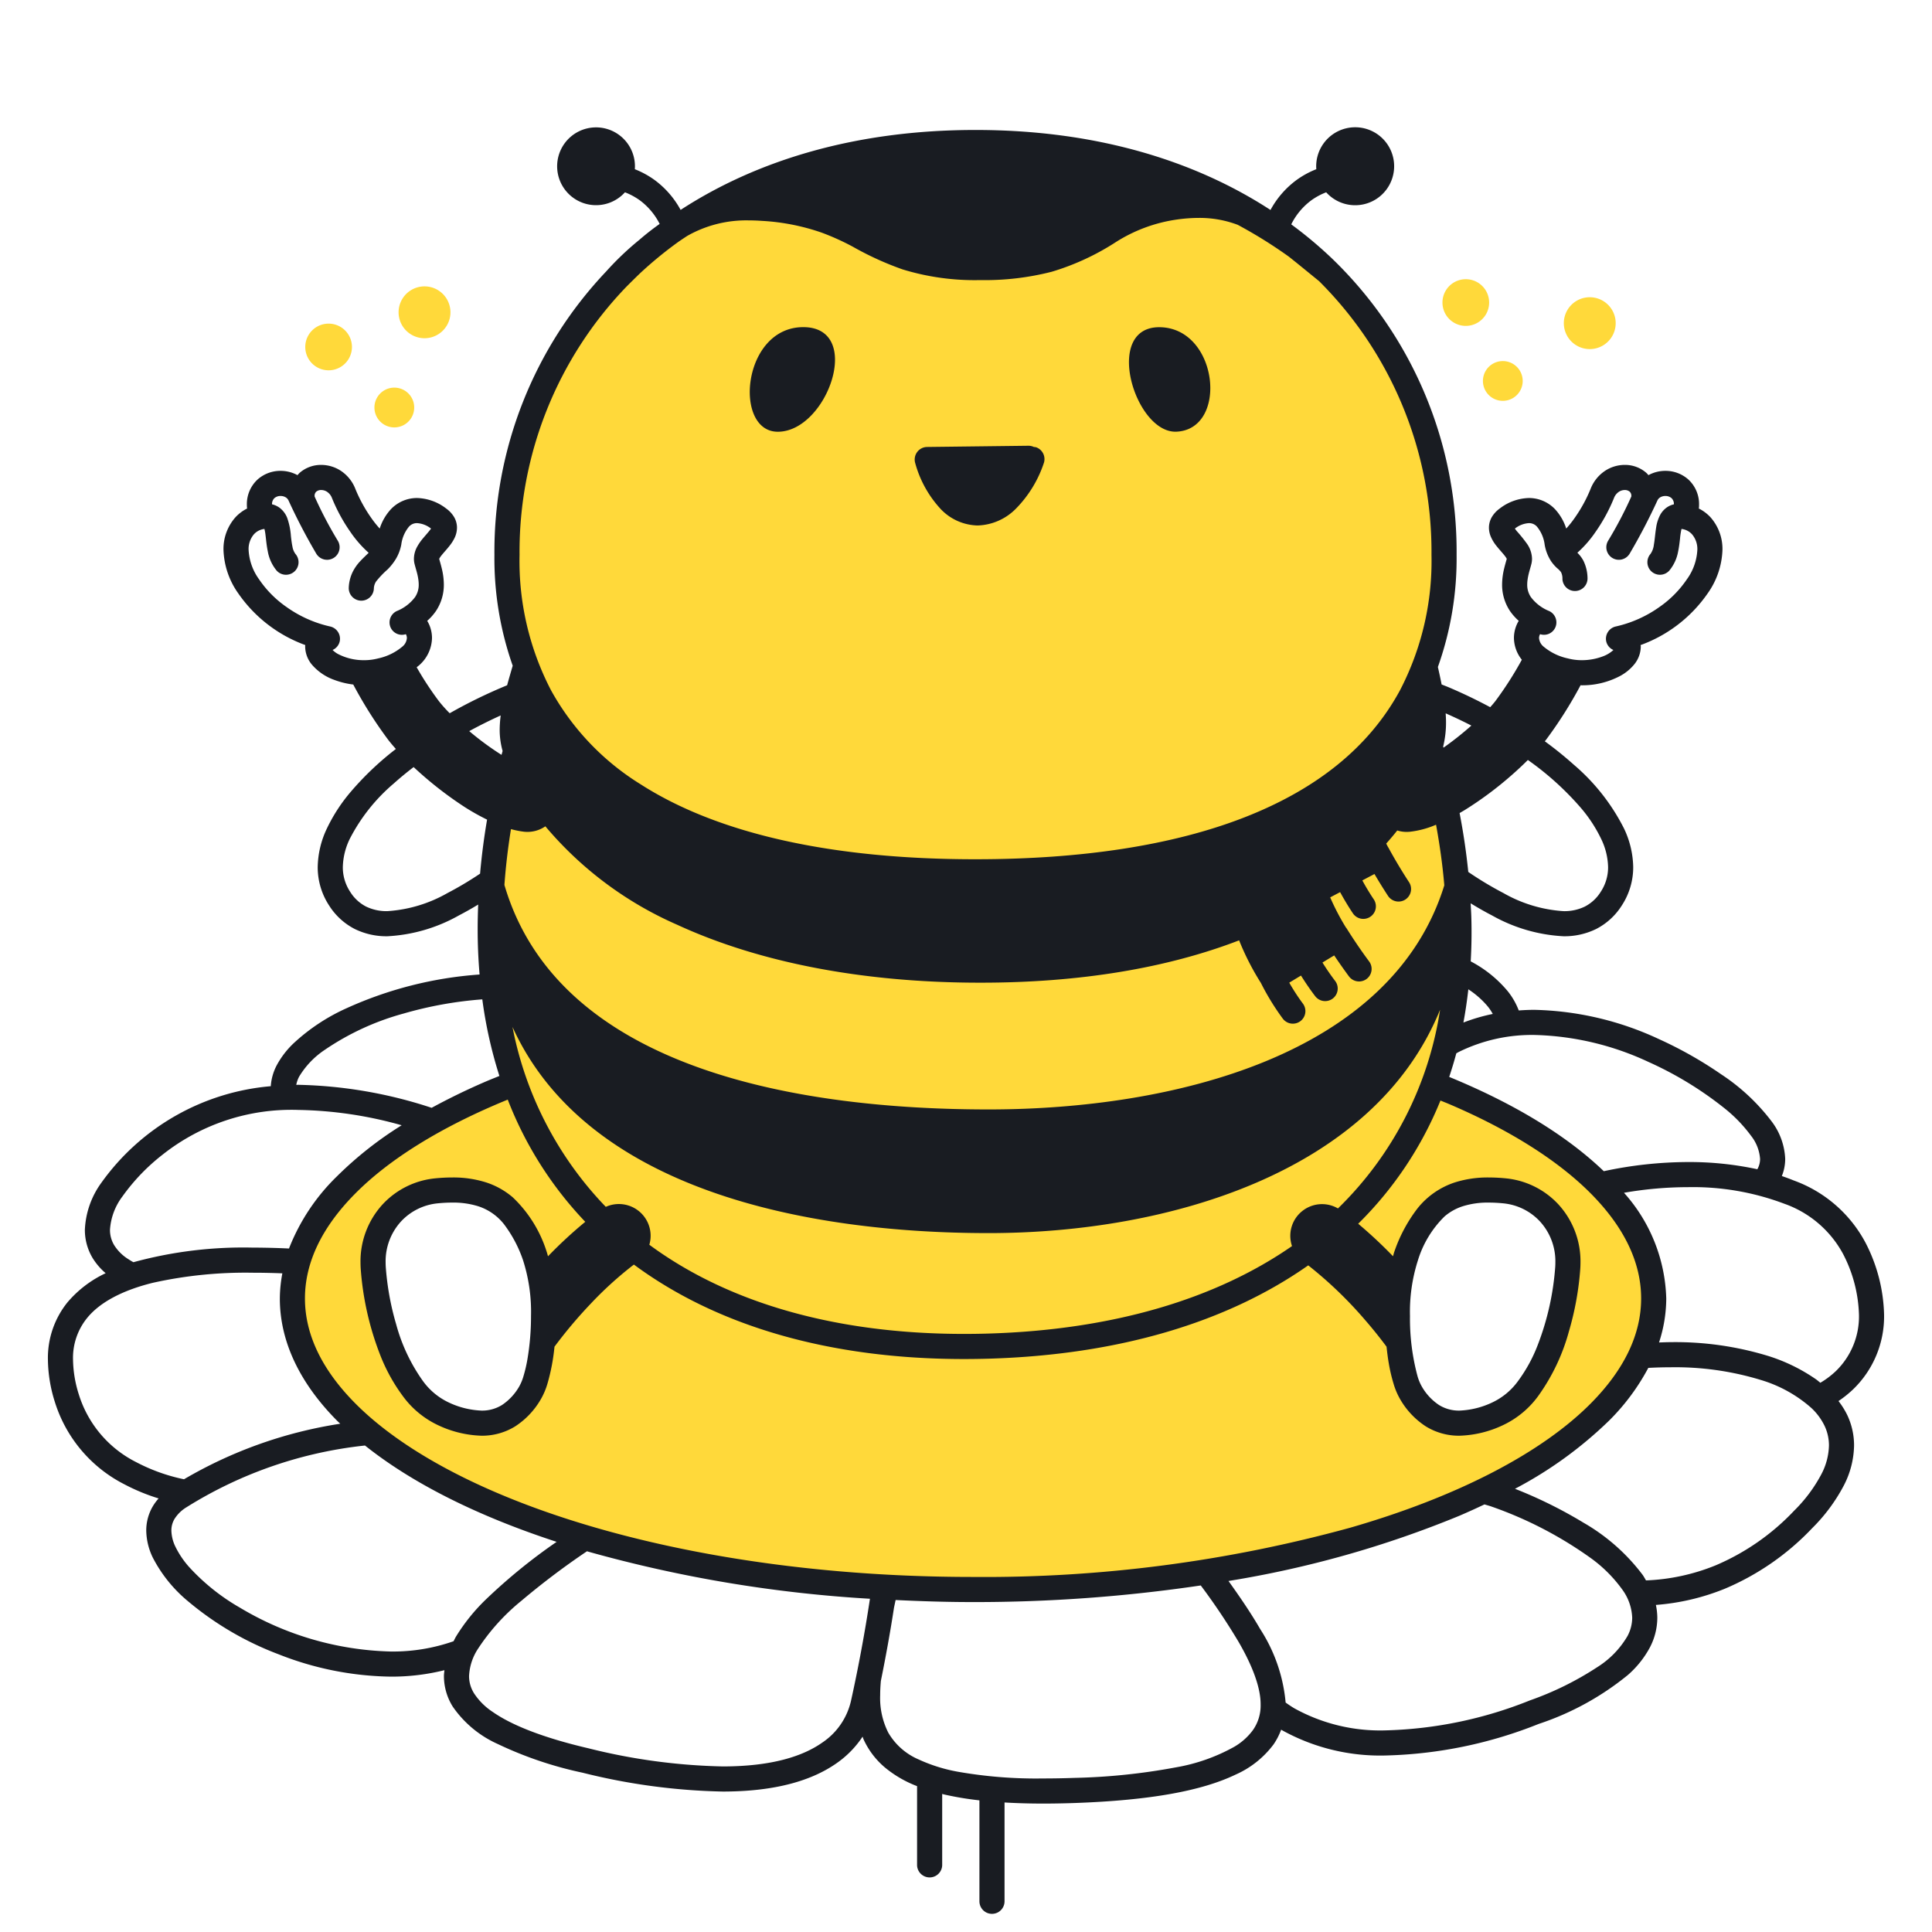 <svg xmlns="http://www.w3.org/2000/svg" width="200" height="200" fill="none"><g fill="#FFD93A"><path d="M40.82 44.245a2.059 2.059 0 1 0 0-4.118 2.059 2.059 0 0 0 0 4.118ZM34.017 38.334a2.416 2.416 0 1 0 0-4.832 2.416 2.416 0 0 0 0 4.832ZM43.946 35.013a2.684 2.684 0 1 0 0-5.368 2.684 2.684 0 0 0 0 5.368ZM155.571 41.495a2.058 2.058 0 1 0 0-4.117 2.058 2.058 0 0 0 0 4.117ZM151.739 33.736a2.416 2.416 0 1 0 0-4.833 2.416 2.416 0 0 0 0 4.833ZM164.571 36.138a2.684 2.684 0 1 0 0-5.368 2.684 2.684 0 0 0 0 5.368ZM148.384 112.225a45.664 45.664 0 0 0 2.627-17.287 67.765 67.765 0 0 0-4.865-23.013 30.35 30.35 0 0 0 3.341-14.478c0-22.534-17.293-42.693-48.502-42.693-31.21 0-48.503 20.16-48.503 42.693a30.586 30.586 0 0 0 3.078 13.95 66.974 66.974 0 0 0-4.784 26.52 46.64 46.64 0 0 0 2.54 14.21c-14.159 5.511-23.047 13.456-23.047 22.288 0 16.641 31.546 30.131 70.461 30.131 38.914 0 70.46-13.49 70.46-30.131 0-8.781-8.79-16.683-22.806-22.19Zm-93.52 31.97c-2.035 3.331-4.957 3.916-8.957 2.166-4.925-2.154-6.987-10.576-7.27-15.125a7.293 7.293 0 0 1 6.52-7.958c5.916-.583 8.373 1.828 10.207 6.726 1.588 4.242.876 11.941-.5 14.191Zm107.43-12.959c-.282 4.549-2.344 12.971-7.268 15.125-4 1.75-6.923 1.165-8.959-2.166-1.375-2.25-2.087-9.949-.499-14.191 1.835-4.898 4.291-7.309 10.208-6.726a7.295 7.295 0 0 1 6.518 7.958Z"/></g><g fill="#191C22"><path d="M12.88 153.657a20.3 20.3 0 0 0 3.54 1.46 5.455 5.455 0 0 0-.583.785c-.46.77-.7 1.651-.697 2.548.018.976.253 1.935.686 2.809a14.468 14.468 0 0 0 3.652 4.514 32.233 32.233 0 0 0 9.348 5.473 32.676 32.676 0 0 0 11.64 2.319c1.868.007 3.73-.217 5.542-.668-.02.202-.051.402-.052.607a5.975 5.975 0 0 0 .907 3.156 11.203 11.203 0 0 0 4.644 3.87 39.351 39.351 0 0 0 8.8 2.98 64.62 64.62 0 0 0 14.513 1.95c5.552.001 9.295-1.185 11.783-2.932a10.17 10.17 0 0 0 2.69-2.748c.04.1.069.204.114.302a8.323 8.323 0 0 0 2.213 2.898 11.774 11.774 0 0 0 3.315 1.92v8.2a1.301 1.301 0 0 0 2.6 0v-7.39c.085.021.165.044.251.064a32.55 32.55 0 0 0 3.604.598v10.449a1.299 1.299 0 1 0 2.6 0v-10.229c1.239.073 2.563.113 3.995.113 1.05 0 2.155-.02 3.315-.06 7.833-.28 13.102-1.262 16.597-2.933a9.912 9.912 0 0 0 3.934-3.121 6.74 6.74 0 0 0 .792-1.537l.052.034a20.965 20.965 0 0 0 10.834 2.638 45.51 45.51 0 0 0 15.775-3.265 28.977 28.977 0 0 0 9.233-5.067 10.157 10.157 0 0 0 2.279-2.853 6.678 6.678 0 0 0 .769-3.073 6.642 6.642 0 0 0-.148-1.326 23.665 23.665 0 0 0 7.153-1.684 26.81 26.81 0 0 0 9.036-6.272 18.027 18.027 0 0 0 3.249-4.377 9.279 9.279 0 0 0 1.077-4.176 7.32 7.32 0 0 0-.707-3.151 8.23 8.23 0 0 0-.905-1.446c.548-.367 1.063-.78 1.539-1.236a10.485 10.485 0 0 0 3.18-7.714 17.013 17.013 0 0 0-1.925-7.447 13.663 13.663 0 0 0-7.409-6.431 22.306 22.306 0 0 0-1.249-.465 4.73 4.73 0 0 0 .347-1.774 6.883 6.883 0 0 0-1.404-3.881 21.073 21.073 0 0 0-5.216-4.871 41.534 41.534 0 0 0-6.473-3.66 32.057 32.057 0 0 0-12.88-3.019c-.535 0-1.072.025-1.609.063a7.36 7.36 0 0 0-1.145-1.997 12.551 12.551 0 0 0-3.828-3.083 52.572 52.572 0 0 0 .062-4.621c-.014-.462-.046-.926-.069-1.389.741.452 1.479.877 2.208 1.252a16.821 16.821 0 0 0 7.404 2.158 7.428 7.428 0 0 0 3.392-.758 6.813 6.813 0 0 0 2.643-2.428 7.215 7.215 0 0 0 1.181-3.975 9.608 9.608 0 0 0-.954-3.998 21.247 21.247 0 0 0-5.176-6.584 38.074 38.074 0 0 0-3.021-2.44c.035-.045.077-.09.111-.135a43.935 43.935 0 0 0 3.592-5.669c.043 0 .087.008.13.008a8.333 8.333 0 0 0 3.965-.967 4.85 4.85 0 0 0 1.456-1.192 2.975 2.975 0 0 0 .682-1.851c0-.051-.019-.102-.022-.153a14.41 14.41 0 0 0 6.956-5.367 8.226 8.226 0 0 0 1.52-4.49 4.936 4.936 0 0 0-1.252-3.39 4.29 4.29 0 0 0-1.202-.895c.004-.028.02-.051.022-.08.007-.103.01-.204.01-.303a3.456 3.456 0 0 0-1.112-2.62 3.545 3.545 0 0 0-2.377-.891 3.627 3.627 0 0 0-1.742.44l-.009.006a2.896 2.896 0 0 0-.207-.23 3.35 3.35 0 0 0-2.246-.833c-.733.002-1.45.22-2.059.628a3.975 3.975 0 0 0-1.483 1.87 15.012 15.012 0 0 1-1.602 2.937c-.278.405-.583.79-.913 1.155a5.344 5.344 0 0 0-1.166-2.01 3.72 3.72 0 0 0-2.704-1.152 5.151 5.151 0 0 0-3.024 1.096 2.935 2.935 0 0 0-.79.844 2.208 2.208 0 0 0-.317 1.133c.002.296.059.588.167.863.154.374.363.723.62 1.035.333.418.666.765.869 1.035.072.09.135.188.189.29-.063.231-.168.575-.267.986a7.191 7.191 0 0 0-.216 1.665c-.009.98.276 1.94.819 2.754.259.374.563.715.904 1.015l-.008.01a3.444 3.444 0 0 0-.49 1.763 3.69 3.69 0 0 0 .818 2.254 36.143 36.143 0 0 1-2.741 4.281 11.16 11.16 0 0 1-.534.63 52.373 52.373 0 0 0-4.275-2.051c-.249-.106-.503-.2-.754-.301-.118-.6-.248-1.203-.387-1.808a33.436 33.436 0 0 0 1.938-11.601 42.096 42.096 0 0 0-12.95-30.737 42.856 42.856 0 0 0-4.168-3.484 6.95 6.95 0 0 1 2.058-2.475 6.846 6.846 0 0 1 1.559-.844 4.033 4.033 0 0 0 6.856-1.508 4.033 4.033 0 0 0-4.815-5.108 4.036 4.036 0 0 0-3.064 4.225 9.253 9.253 0 0 0-2.074 1.139 9.42 9.42 0 0 0-2.668 3.08c-7.951-5.176-18.217-8.284-30.537-8.28-12.315-.004-22.577 3.101-30.527 8.274a9.432 9.432 0 0 0-2.664-3.074 9.246 9.246 0 0 0-2.075-1.138 4.027 4.027 0 1 0-1.022 2.39 6.846 6.846 0 0 1 1.558.844 6.92 6.92 0 0 1 2.034 2.43 26.191 26.191 0 0 0-2.09 1.636 30.296 30.296 0 0 0-3.433 3.266l-.003.005a42.174 42.174 0 0 0-11.58 29.359 33.5 33.5 0 0 0 1.893 11.467c-.198.677-.394 1.352-.579 2.025a52.232 52.232 0 0 0-5.943 2.895l-.04-.039c-.384-.385-.745-.79-1.082-1.216a33.4 33.4 0 0 1-2.298-3.506c.1-.082.212-.159.304-.246a3.855 3.855 0 0 0 1.284-2.784 3.45 3.45 0 0 0-.489-1.762l-.009-.01c.342-.3.645-.642.905-1.016a4.88 4.88 0 0 0 .818-2.753 7.144 7.144 0 0 0-.216-1.665c-.099-.41-.203-.752-.266-.984.059-.115.13-.224.212-.324.214-.28.553-.63.887-1.06.186-.233.347-.486.48-.753.17-.338.26-.71.264-1.088 0-.4-.11-.791-.317-1.133a2.942 2.942 0 0 0-.789-.844 5.154 5.154 0 0 0-3.024-1.097 3.72 3.72 0 0 0-2.704 1.152 5.354 5.354 0 0 0-1.166 2.01c-.33-.364-.634-.75-.913-1.154a15.06 15.06 0 0 1-1.602-2.94 3.975 3.975 0 0 0-1.483-1.868 3.717 3.717 0 0 0-2.06-.627 3.351 3.351 0 0 0-2.245.833 2.85 2.85 0 0 0-.207.229l-.01-.006a3.631 3.631 0 0 0-1.742-.44 3.545 3.545 0 0 0-2.377.891 3.461 3.461 0 0 0-1.112 2.62c0 .102.004.204.011.306.002.028.018.05.022.077-.45.226-.857.529-1.201.895a4.935 4.935 0 0 0-1.253 3.39 8.222 8.222 0 0 0 1.52 4.49 14.411 14.411 0 0 0 6.945 5.363c-.003.053-.01.105-.01.157.01.677.25 1.33.682 1.851a5.457 5.457 0 0 0 2.343 1.603c.63.236 1.285.395 1.953.476a44.198 44.198 0 0 0 3.632 5.742c.238.307.503.618.781.93a31.005 31.005 0 0 0-4.634 4.39 17.292 17.292 0 0 0-2.505 3.838 9.6 9.6 0 0 0-.953 3.999 7.21 7.21 0 0 0 1.18 3.975 6.818 6.818 0 0 0 2.644 2.427 7.426 7.426 0 0 0 3.391.758 16.821 16.821 0 0 0 7.404-2.158 34.851 34.851 0 0 0 1.993-1.123c-.031.82-.053 1.64-.053 2.454a54.112 54.112 0 0 0 .199 4.787 40.08 40.08 0 0 0-13.766 3.488 20.174 20.174 0 0 0-5.552 3.693 9.079 9.079 0 0 0-1.666 2.185 5.406 5.406 0 0 0-.632 2.196 24.05 24.05 0 0 0-17.515 9.963 8.92 8.92 0 0 0-1.73 4.898 5.654 5.654 0 0 0 .795 2.916 6.672 6.672 0 0 0 1.357 1.581 11.681 11.681 0 0 0-3.965 3.031 9.162 9.162 0 0 0-2.013 5.919c.02 1.478.26 2.944.71 4.351a14.358 14.358 0 0 0 7.21 8.555Zm34.328 15.756c-.094.16-.17.325-.255.487a19 19 0 0 1-6.487 1.065 31.901 31.901 0 0 1-15.655-4.555 21.754 21.754 0 0 1-5.25-4.212 9.25 9.25 0 0 1-1.384-2.049 4.022 4.022 0 0 1-.436-1.699c-.005-.429.11-.851.331-1.22.31-.484.726-.891 1.217-1.189a43.463 43.463 0 0 1 18.495-6.401c4.955 3.955 11.733 7.326 19.838 9.972a58.403 58.403 0 0 0-7.351 5.989 19.524 19.524 0 0 0-3.063 3.812Zm7.055-83.312a3.27 3.27 0 0 0 2.193-.561 37.405 37.405 0 0 0 13.621 10.179c8.545 3.945 19.333 6.007 31.368 6.008h.109c10.235-.001 19.25-1.507 26.719-4.383a26.986 26.986 0 0 0 2.256 4.413 25.451 25.451 0 0 0 2.278 3.71 1.302 1.302 0 0 0 1.824.231 1.298 1.298 0 0 0 .23-1.824l-.007-.01a21.453 21.453 0 0 1-1.391-2.139l1.214-.736c.804 1.283 1.443 2.099 1.464 2.127a1.3 1.3 0 1 0 2.044-1.606l-.007-.01a25.106 25.106 0 0 1-1.277-1.86l1.214-.736c.83 1.238 1.525 2.166 1.534 2.179a1.304 1.304 0 0 0 1.819.259 1.299 1.299 0 0 0 .262-1.819l-.053-.07a52.572 52.572 0 0 1-2.292-3.374c-.013-.022-.035-.032-.049-.053a24.738 24.738 0 0 1-1.636-3.13l1.028-.542c.726 1.328 1.316 2.18 1.335 2.21a1.297 1.297 0 0 0 1.809.326 1.3 1.3 0 0 0 .327-1.81l-.007-.01a24.854 24.854 0 0 1-1.164-1.93l1.256-.663a56.345 56.345 0 0 0 1.402 2.265 1.31 1.31 0 0 0 .825.56 1.296 1.296 0 0 0 1.34-.546 1.298 1.298 0 0 0 .004-1.448l-.048-.073a52.342 52.342 0 0 1-2.088-3.504c-.006-.012-.018-.018-.025-.03-.067-.126-.129-.25-.193-.376.395-.44.775-.893 1.142-1.353.428.133.878.176 1.323.129a9.575 9.575 0 0 0 2.178-.52c.174-.063.345-.136.516-.205.383 2.095.679 4.19.853 6.273-5.47 17.644-28.133 23.2-47.166 23.2-19.163 0-44.469-3.919-50.13-23.24.139-1.921.365-3.848.679-5.78.448.126.905.217 1.367.272Zm48.084 41.549c18.503 0 39.864-6.229 46.731-23.127a36.343 36.343 0 0 1-10.573 20.574 3.278 3.278 0 0 0-3.73.299 3.276 3.276 0 0 0-1.027 3.597c-7.914 5.495-18.576 8.675-31.44 9.057-.847.025-1.685.037-2.514.037-13.37 0-24.473-3.254-32.575-9.231a3.287 3.287 0 0 0-4.507-3.923 36.858 36.858 0 0 1-9.659-18.624c7.685 16.916 30.447 21.341 49.294 21.341Zm-41.76-1.168a46.046 46.046 0 0 0-3.856 3.567c-.053-.164-.091-.342-.15-.501a13.239 13.239 0 0 0-3.491-5.593 8.07 8.07 0 0 0-2.775-1.555 11.212 11.212 0 0 0-3.513-.508c-.565 0-1.156.031-1.774.092a8.561 8.561 0 0 0-5.372 2.641 8.715 8.715 0 0 0-2.336 6.059c0 .209.007.42.02.634.216 3.035.885 6.02 1.982 8.858a18.218 18.218 0 0 0 2.378 4.343 9.527 9.527 0 0 0 3.685 3.033 11.248 11.248 0 0 0 4.461 1.072 6.502 6.502 0 0 0 3.482-.964 8.246 8.246 0 0 0 2.645-2.788 7.333 7.333 0 0 0 .699-1.634c.362-1.251.606-2.532.728-3.827a47.915 47.915 0 0 1 3.733-4.433 37.927 37.927 0 0 1 4.487-4.07c8.663 6.412 20.365 9.78 34.174 9.779.855 0 1.719-.013 2.591-.038 13.342-.397 24.594-3.722 33.043-9.659a42.098 42.098 0 0 1 5.883 5.653 45.985 45.985 0 0 1 2.224 2.767c.065.615.142 1.215.241 1.777.119.693.28 1.378.484 2.051a7.3 7.3 0 0 0 .698 1.634 8.244 8.244 0 0 0 2.645 2.788 6.499 6.499 0 0 0 3.482.964 11.245 11.245 0 0 0 4.461-1.072 9.527 9.527 0 0 0 3.685-3.033 20.827 20.827 0 0 0 3.185-6.7 30.758 30.758 0 0 0 1.175-6.502v-.002c.013-.211.02-.422.02-.631a8.716 8.716 0 0 0-2.335-6.059 8.564 8.564 0 0 0-5.373-2.641 18.114 18.114 0 0 0-1.774-.092 11.247 11.247 0 0 0-3.513.508 8.203 8.203 0 0 0-3.871 2.685 15.665 15.665 0 0 0-2.394 4.463c-.059.158-.096.334-.149.498a46.766 46.766 0 0 0-3.603-3.365 37.927 37.927 0 0 0 8.517-12.754c.306.127.624.249.925.378 6.267 2.677 11.291 5.858 14.688 9.296 3.404 3.449 5.16 7.082 5.161 10.814-.001 3.732-1.757 7.365-5.161 10.814-5.094 5.164-13.856 9.72-24.965 12.922a142.92 142.92 0 0 1-39.035 5.095c-19.305.003-36.778-3.357-49.312-8.72-6.266-2.678-11.29-5.858-14.687-9.297-3.404-3.449-5.16-7.082-5.162-10.814.002-3.732 1.757-7.365 5.162-10.814 3.599-3.648 9.036-6.991 15.832-9.769a38.39 38.39 0 0 0 8.025 12.65Zm-5.617 9.752a26.519 26.519 0 0 1-.375 4.499c-.1.586-.236 1.165-.407 1.734a4.913 4.913 0 0 1-.433 1.05 5.678 5.678 0 0 1-1.797 1.933 3.885 3.885 0 0 1-2.112.574 8.708 8.708 0 0 1-3.419-.854 6.948 6.948 0 0 1-2.662-2.231 18.324 18.324 0 0 1-2.755-5.852 28.204 28.204 0 0 1-1.075-5.931 7.482 7.482 0 0 1-.015-.472 6.104 6.104 0 0 1 1.628-4.276 5.96 5.96 0 0 1 3.736-1.836c.543-.054 1.05-.081 1.518-.08a8.624 8.624 0 0 1 2.703.379 5.566 5.566 0 0 1 2.667 1.859 13.181 13.181 0 0 1 1.974 3.73l1.217-.456-1.217.456c.596 1.865.875 3.816.824 5.774Zm104.222 2.984a15.675 15.675 0 0 1-2.026 3.721 6.944 6.944 0 0 1-2.662 2.231 8.71 8.71 0 0 1-3.419.854 3.88 3.88 0 0 1-2.112-.574 5.656 5.656 0 0 1-1.796-1.933 4.864 4.864 0 0 1-.434-1.05 22.885 22.885 0 0 1-.782-6.233 17.449 17.449 0 0 1 .825-5.774l-1.218-.456 1.218.456a10.763 10.763 0 0 1 2.75-4.532 5.433 5.433 0 0 1 1.89-1.057 8.624 8.624 0 0 1 2.703-.379c.469 0 .975.026 1.518.08a5.959 5.959 0 0 1 3.736 1.836 6.1 6.1 0 0 1 1.628 4.276c0 .154-.005.312-.015.473v-.001a28.045 28.045 0 0 1-1.804 8.062Zm-71.097 36.854a7.097 7.097 0 0 1-2.987 4.329c-1.92 1.351-5.093 2.459-10.288 2.459a62.053 62.053 0 0 1-13.921-1.881c-4.781-1.115-7.987-2.428-9.88-3.753a6.697 6.697 0 0 1-1.939-1.923 3.358 3.358 0 0 1-.523-1.799 5.593 5.593 0 0 1 .894-2.776 21.731 21.731 0 0 1 4.523-5.015 78.584 78.584 0 0 1 6.791-5.127c.07.021.138.043.208.063a137.761 137.761 0 0 0 29.084 4.854 159.576 159.576 0 0 1-1.962 10.569Zm41.608 3.025a6.384 6.384 0 0 1-1.939 1.733 18.994 18.994 0 0 1-6.061 2.131 64.505 64.505 0 0 1-10.494 1.086 91.412 91.412 0 0 1-3.224.058 46.878 46.878 0 0 1-8.788-.689 16.792 16.792 0 0 1-4.134-1.294 6.654 6.654 0 0 1-3.11-2.761 7.95 7.95 0 0 1-.838-3.888c-.002-.465.028-.957.071-1.46.505-2.48.981-5.102 1.361-7.592.056-.263.112-.522.167-.788 2.636.127 5.3.213 8.015.213 7.89.011 15.77-.564 23.574-1.72a66.52 66.52 0 0 1 3.899 5.814c1.453 2.497 2.311 4.771 2.298 6.524a4.415 4.415 0 0 1-.797 2.633Zm38.781-9.745a9.41 9.41 0 0 1-3.144 3.237 32.123 32.123 0 0 1-6.966 3.436 42.964 42.964 0 0 1-14.865 3.101c-3.315.114-6.6-.671-9.505-2.273-.33-.195-.63-.4-.916-.607a16.738 16.738 0 0 0-2.635-7.607c-.941-1.628-2.075-3.294-3.281-4.976a107.877 107.877 0 0 0 23.892-6.747 72.43 72.43 0 0 0 2.607-1.18c.265.08.539.15.794.245a40.628 40.628 0 0 1 10.31 5.382 14.37 14.37 0 0 1 3.134 3.147 5.279 5.279 0 0 1 1.056 2.958 4.078 4.078 0 0 1-.481 1.884Zm20.048-16.712a15.406 15.406 0 0 1-2.789 3.731 24.184 24.184 0 0 1-8.159 5.681 21.249 21.249 0 0 1-7.19 1.551c-.112-.187-.214-.379-.339-.561a20.338 20.338 0 0 0-6.11-5.4 46.5 46.5 0 0 0-7.114-3.523 41.94 41.94 0 0 0 9.746-7.061 22.708 22.708 0 0 0 4.055-5.455 43.532 43.532 0 0 1 2.297-.063 30.324 30.324 0 0 1 9.343 1.311 13.846 13.846 0 0 1 5.241 2.904 6.276 6.276 0 0 1 1.36 1.836c.304.638.461 1.336.46 2.042a6.69 6.69 0 0 1-.801 3.007Zm-3.812-28.026a11.09 11.09 0 0 1 6.06 5.169 14.463 14.463 0 0 1 1.659 6.303 7.868 7.868 0 0 1-2.386 5.844 8.825 8.825 0 0 1-1.611 1.214c-.143-.113-.277-.234-.426-.341a18.201 18.201 0 0 0-4.929-2.421 32.852 32.852 0 0 0-10.158-1.442c-.392 0-.791.02-1.187.031.487-1.47.739-3.007.748-4.556a17.072 17.072 0 0 0-4.375-10.938 38.704 38.704 0 0 1 6.624-.583 26.817 26.817 0 0 1 9.981 1.72Zm-25.89-17.476a29.517 29.517 0 0 1 11.811 2.789 36.673 36.673 0 0 1 7.887 4.808 15.009 15.009 0 0 1 2.739 2.84c.545.686.871 1.521.936 2.394a2.14 2.14 0 0 1-.266 1.038l-.02.032a33.247 33.247 0 0 0-7.178-.745c-2.93.011-5.851.329-8.714.948-3.903-3.744-9.358-7.032-16.004-9.76.268-.801.514-1.616.737-2.445.089-.047.176-.1.265-.145a17.125 17.125 0 0 1 7.807-1.754Zm-4.79-2.918c.184.234.348.482.49.743a18.885 18.885 0 0 0-3.038.89c.212-1.123.377-2.272.51-3.439a8.998 8.998 0 0 1 2.038 1.806Zm2.99-49.224a3.237 3.237 0 0 1-.208-.278 2.595 2.595 0 0 1 1.444-.564 1.09 1.09 0 0 1 .839.363c.437.531.713 1.177.797 1.86.101.605.323 1.184.654 1.702.182.27.395.516.634.735.152.12.288.259.405.412.108.224.158.472.147.72a1.313 1.313 0 0 0 .426.9 1.291 1.291 0 0 0 .937.334 1.301 1.301 0 0 0 1.234-1.362 4.195 4.195 0 0 0-.421-1.763 3.302 3.302 0 0 0-.625-.832l-.004-.004a11.802 11.802 0 0 0 1.892-2.17 17.571 17.571 0 0 0 1.888-3.47c.096-.269.274-.5.508-.662.182-.123.396-.189.616-.19a.763.763 0 0 1 .509.168.577.577 0 0 1 .172.475l-.002.036a41.743 41.743 0 0 1-2.394 4.563 1.308 1.308 0 0 0-.157.982 1.31 1.31 0 0 0 .584.806 1.295 1.295 0 0 0 .983.157 1.307 1.307 0 0 0 .805-.584 61.015 61.015 0 0 0 2.895-5.549.76.76 0 0 1 .316-.318c.152-.08.321-.121.493-.12a.957.957 0 0 1 .636.222.834.834 0 0 1 .249.642 2.138 2.138 0 0 0-.663.275 2.27 2.27 0 0 0-.728.767 3.974 3.974 0 0 0-.448 1.366c-.104.64-.141 1.257-.233 1.76a2.08 2.08 0 0 1-.352.97 1.296 1.296 0 0 0-.317.943 1.286 1.286 0 0 0 .442.891 1.303 1.303 0 0 0 1.433.185c.153-.076.289-.181.401-.31a4.26 4.26 0 0 0 .899-1.946c.1-.472.15-.918.195-1.312.03-.35.082-.697.156-1.04.412.044.795.236 1.079.54a2.34 2.34 0 0 1 .562 1.626 5.668 5.668 0 0 1-1.088 3.055 10.972 10.972 0 0 1-2.787 2.825 12.515 12.515 0 0 1-4.567 2.051 1.301 1.301 0 0 0-.989 1.55 1.28 1.28 0 0 0 .743.884 3.275 3.275 0 0 1-1.122.671 6.116 6.116 0 0 1-2.147.384 5.62 5.62 0 0 1-1.458-.186 5.773 5.773 0 0 1-2.491-1.21 1.264 1.264 0 0 1-.48-.903.825.825 0 0 1 .107-.394 1.284 1.284 0 0 0 1.611-1.659 1.296 1.296 0 0 0-.671-.735 4.427 4.427 0 0 1-1.891-1.443 2.26 2.26 0 0 1-.381-1.31c.001-.167.014-.334.038-.5.026-.186.062-.373.106-.56.086-.359.196-.7.286-1.057l.001-.002c.044-.177.066-.359.066-.541a2.807 2.807 0 0 0-.498-1.52c-.33-.462-.686-.905-1.066-1.326Zm-.611 25.305a35.193 35.193 0 0 0 1.746-1.628 30.237 30.237 0 0 1 5.455 4.923 14.711 14.711 0 0 1 2.133 3.252c.446.908.69 1.902.716 2.913.005.91-.26 1.801-.762 2.56a4.212 4.212 0 0 1-1.638 1.523c-.69.333-1.45.496-2.216.478a14.374 14.374 0 0 1-6.216-1.872 35.54 35.54 0 0 1-3.641-2.187 68.01 68.01 0 0 0-.899-6.095c.176-.102.352-.202.527-.309a36.858 36.858 0 0 0 4.795-3.558Zm-4.103-5.19a32.786 32.786 0 0 1-2.885 2.287l-.034-.119a10.4 10.4 0 0 0 .295-2.509c0-.307-.017-.616-.037-.926.903.397 1.79.82 2.661 1.267ZM64.869 29.657c.466-.466.923-.919 1.363-1.342a40.632 40.632 0 0 1 4.043-3.314c.28-.192.57-.386.869-.58a12.36 12.36 0 0 1 6.373-1.606c.44 0 .9.017 1.379.051 2.106.116 4.185.527 6.177 1.221 1.107.412 2.185.9 3.225 1.46 1.64.93 3.357 1.713 5.135 2.34a25.417 25.417 0 0 0 8.038 1.108 27.9 27.9 0 0 0 7.398-.862 25.73 25.73 0 0 0 6.664-3.085 15.962 15.962 0 0 1 6.265-2.317c.76-.112 1.527-.17 2.296-.173 1.378-.013 2.746.23 4.035.715 1.833.983 3.6 2.084 5.291 3.295.96.759 1.974 1.597 3.102 2.512l.011.006a39.513 39.513 0 0 1 11.654 28.361 28.99 28.99 0 0 1-3.261 14.013c-3.183 5.876-8.612 10.223-16.066 13.14-7.447 2.914-16.893 4.35-27.876 4.349-14.647.005-26.547-2.561-34.646-7.746a26.532 26.532 0 0 1-9.295-9.743 28.987 28.987 0 0 1-3.26-14.013 39.546 39.546 0 0 1 11.086-27.79ZM51.833 74.062c-.065.479-.1.961-.106 1.444a8.023 8.023 0 0 0 .303 2.236l-.113.401a30.035 30.035 0 0 1-3.342-2.458 49.603 49.603 0 0 1 3.258-1.623Zm-16.844-6.36a2.422 2.422 0 0 1-.56-.417 1.277 1.277 0 0 0 .737-.881 1.302 1.302 0 0 0-.989-1.55 12.512 12.512 0 0 1-4.566-2.052 10.955 10.955 0 0 1-2.788-2.825 5.664 5.664 0 0 1-1.087-3.054 2.336 2.336 0 0 1 .562-1.627 1.73 1.73 0 0 1 1.075-.54c.052.21.09.423.113.638.06.47.105 1.06.238 1.694a4.28 4.28 0 0 0 .901 1.966 1.3 1.3 0 0 0 1.96-1.71 1.78 1.78 0 0 1-.315-.783c-.066-.302-.11-.668-.154-1.057a7.099 7.099 0 0 0-.39-1.904 2.434 2.434 0 0 0-.767-1.024 2.144 2.144 0 0 0-.798-.369.834.834 0 0 1 .249-.642.956.956 0 0 1 .635-.222c.172-.002.342.04.494.12a.765.765 0 0 1 .316.318 61.138 61.138 0 0 0 2.895 5.55 1.299 1.299 0 1 0 2.215-1.362 41.77 41.77 0 0 1-2.394-4.563l-.002-.036a.574.574 0 0 1 .172-.475.762.762 0 0 1 .509-.168c.22.001.434.067.616.19.234.162.412.393.508.661a17.602 17.602 0 0 0 1.888 3.471c.542.801 1.18 1.532 1.902 2.177-.252.248-.551.522-.881.874a4.688 4.688 0 0 0-.783 1.126 4.079 4.079 0 0 0-.396 1.592 1.3 1.3 0 1 0 2.597.128c.005-.266.084-.524.23-.747.359-.453.759-.873 1.195-1.254.317-.316.596-.668.833-1.049a4.55 4.55 0 0 0 .582-1.52c.084-.682.36-1.328.798-1.859a1.094 1.094 0 0 1 .838-.363 2.59 2.59 0 0 1 1.443.564c-.144.22-.468.58-.825 1.002a5.416 5.416 0 0 0-.596.85 2.649 2.649 0 0 0-.35 1.272c0 .183.022.366.067.543.09.357.2.698.286 1.057.045.187.08.375.106.56.024.166.037.333.038.5.011.465-.122.923-.38 1.31a4.422 4.422 0 0 1-1.891 1.443 1.3 1.3 0 0 0-.627 1.729 1.285 1.285 0 0 0 1.566.666c.068.12.104.255.107.393a1.26 1.26 0 0 1-.48.904 5.77 5.77 0 0 1-2.49 1.21 5.628 5.628 0 0 1-1.46.185c-.94.01-1.867-.21-2.702-.64ZM46.321 92.45a14.38 14.38 0 0 1-6.217 1.871 4.833 4.833 0 0 1-2.215-.477 4.208 4.208 0 0 1-1.638-1.523 4.592 4.592 0 0 1-.762-2.56 7.02 7.02 0 0 1 .715-2.913 18.768 18.768 0 0 1 4.556-5.74 34.074 34.074 0 0 1 2.06-1.7 38.438 38.438 0 0 0 5.302 4.149c.742.473 1.51.904 2.3 1.292a68.772 68.772 0 0 0-.724 5.59 35.087 35.087 0 0 1-3.377 2.011Zm-15.356 19.006a8.771 8.771 0 0 1 2.658-2.778 27.13 27.13 0 0 1 8.165-3.759 40.04 40.04 0 0 1 8.14-1.466c.354 2.69.947 5.344 1.77 7.93-.434.177-.878.35-1.303.531a67.727 67.727 0 0 0-5.712 2.767 46.983 46.983 0 0 0-13.822-2.382c-.064 0-.127.006-.192.006.056-.296.155-.583.296-.849Zm-18.292 12.401a20.759 20.759 0 0 1 4.168-4.336 21.478 21.478 0 0 1 14.02-4.622c3.628.06 7.232.594 10.72 1.588a38.05 38.05 0 0 0-6.7 5.286 21.126 21.126 0 0 0-4.964 7.472 81.974 81.974 0 0 0-3.768-.093 43.106 43.106 0 0 0-12.338 1.512 6.953 6.953 0 0 1-.533-.321 4.584 4.584 0 0 1-1.462-1.45 3.037 3.037 0 0 1-.43-1.589 6.398 6.398 0 0 1 1.287-3.447Zm-3.679 12.611c1.361-1.697 3.788-2.927 6.85-3.678a44.24 44.24 0 0 1 10.305-1.038 76.643 76.643 0 0 1 3.08.063 14.451 14.451 0 0 0-.26 2.6c-.002 4.588 2.186 8.882 5.912 12.643.11.11.23.217.341.327a45.594 45.594 0 0 0-16.173 5.748 18.775 18.775 0 0 1-4.938-1.766 11.74 11.74 0 0 1-5.954-7.024 12.358 12.358 0 0 1-.597-3.592 6.539 6.539 0 0 1 1.434-4.283Z"/><path d="M80.535 44.694c5.136-.027 8.9-10.828 2.62-10.828-6.35 0-7.263 10.853-2.62 10.828ZM121.797 44.687c5.363-.26 4.345-10.618-1.639-10.812-6.049-.197-2.697 11.023 1.639 10.812ZM97.33 52.641a5.428 5.428 0 0 0 3.872 1.756 5.802 5.802 0 0 0 3.995-1.77 12.242 12.242 0 0 0 2.846-4.65 1.298 1.298 0 0 0-.771-1.67 1.22 1.22 0 0 0-.246-.037 1.28 1.28 0 0 0-.552-.126l-10.5.126a1.3 1.3 0 0 0-1.227 1.684 11.419 11.419 0 0 0 2.584 4.687Z"/></g></svg>